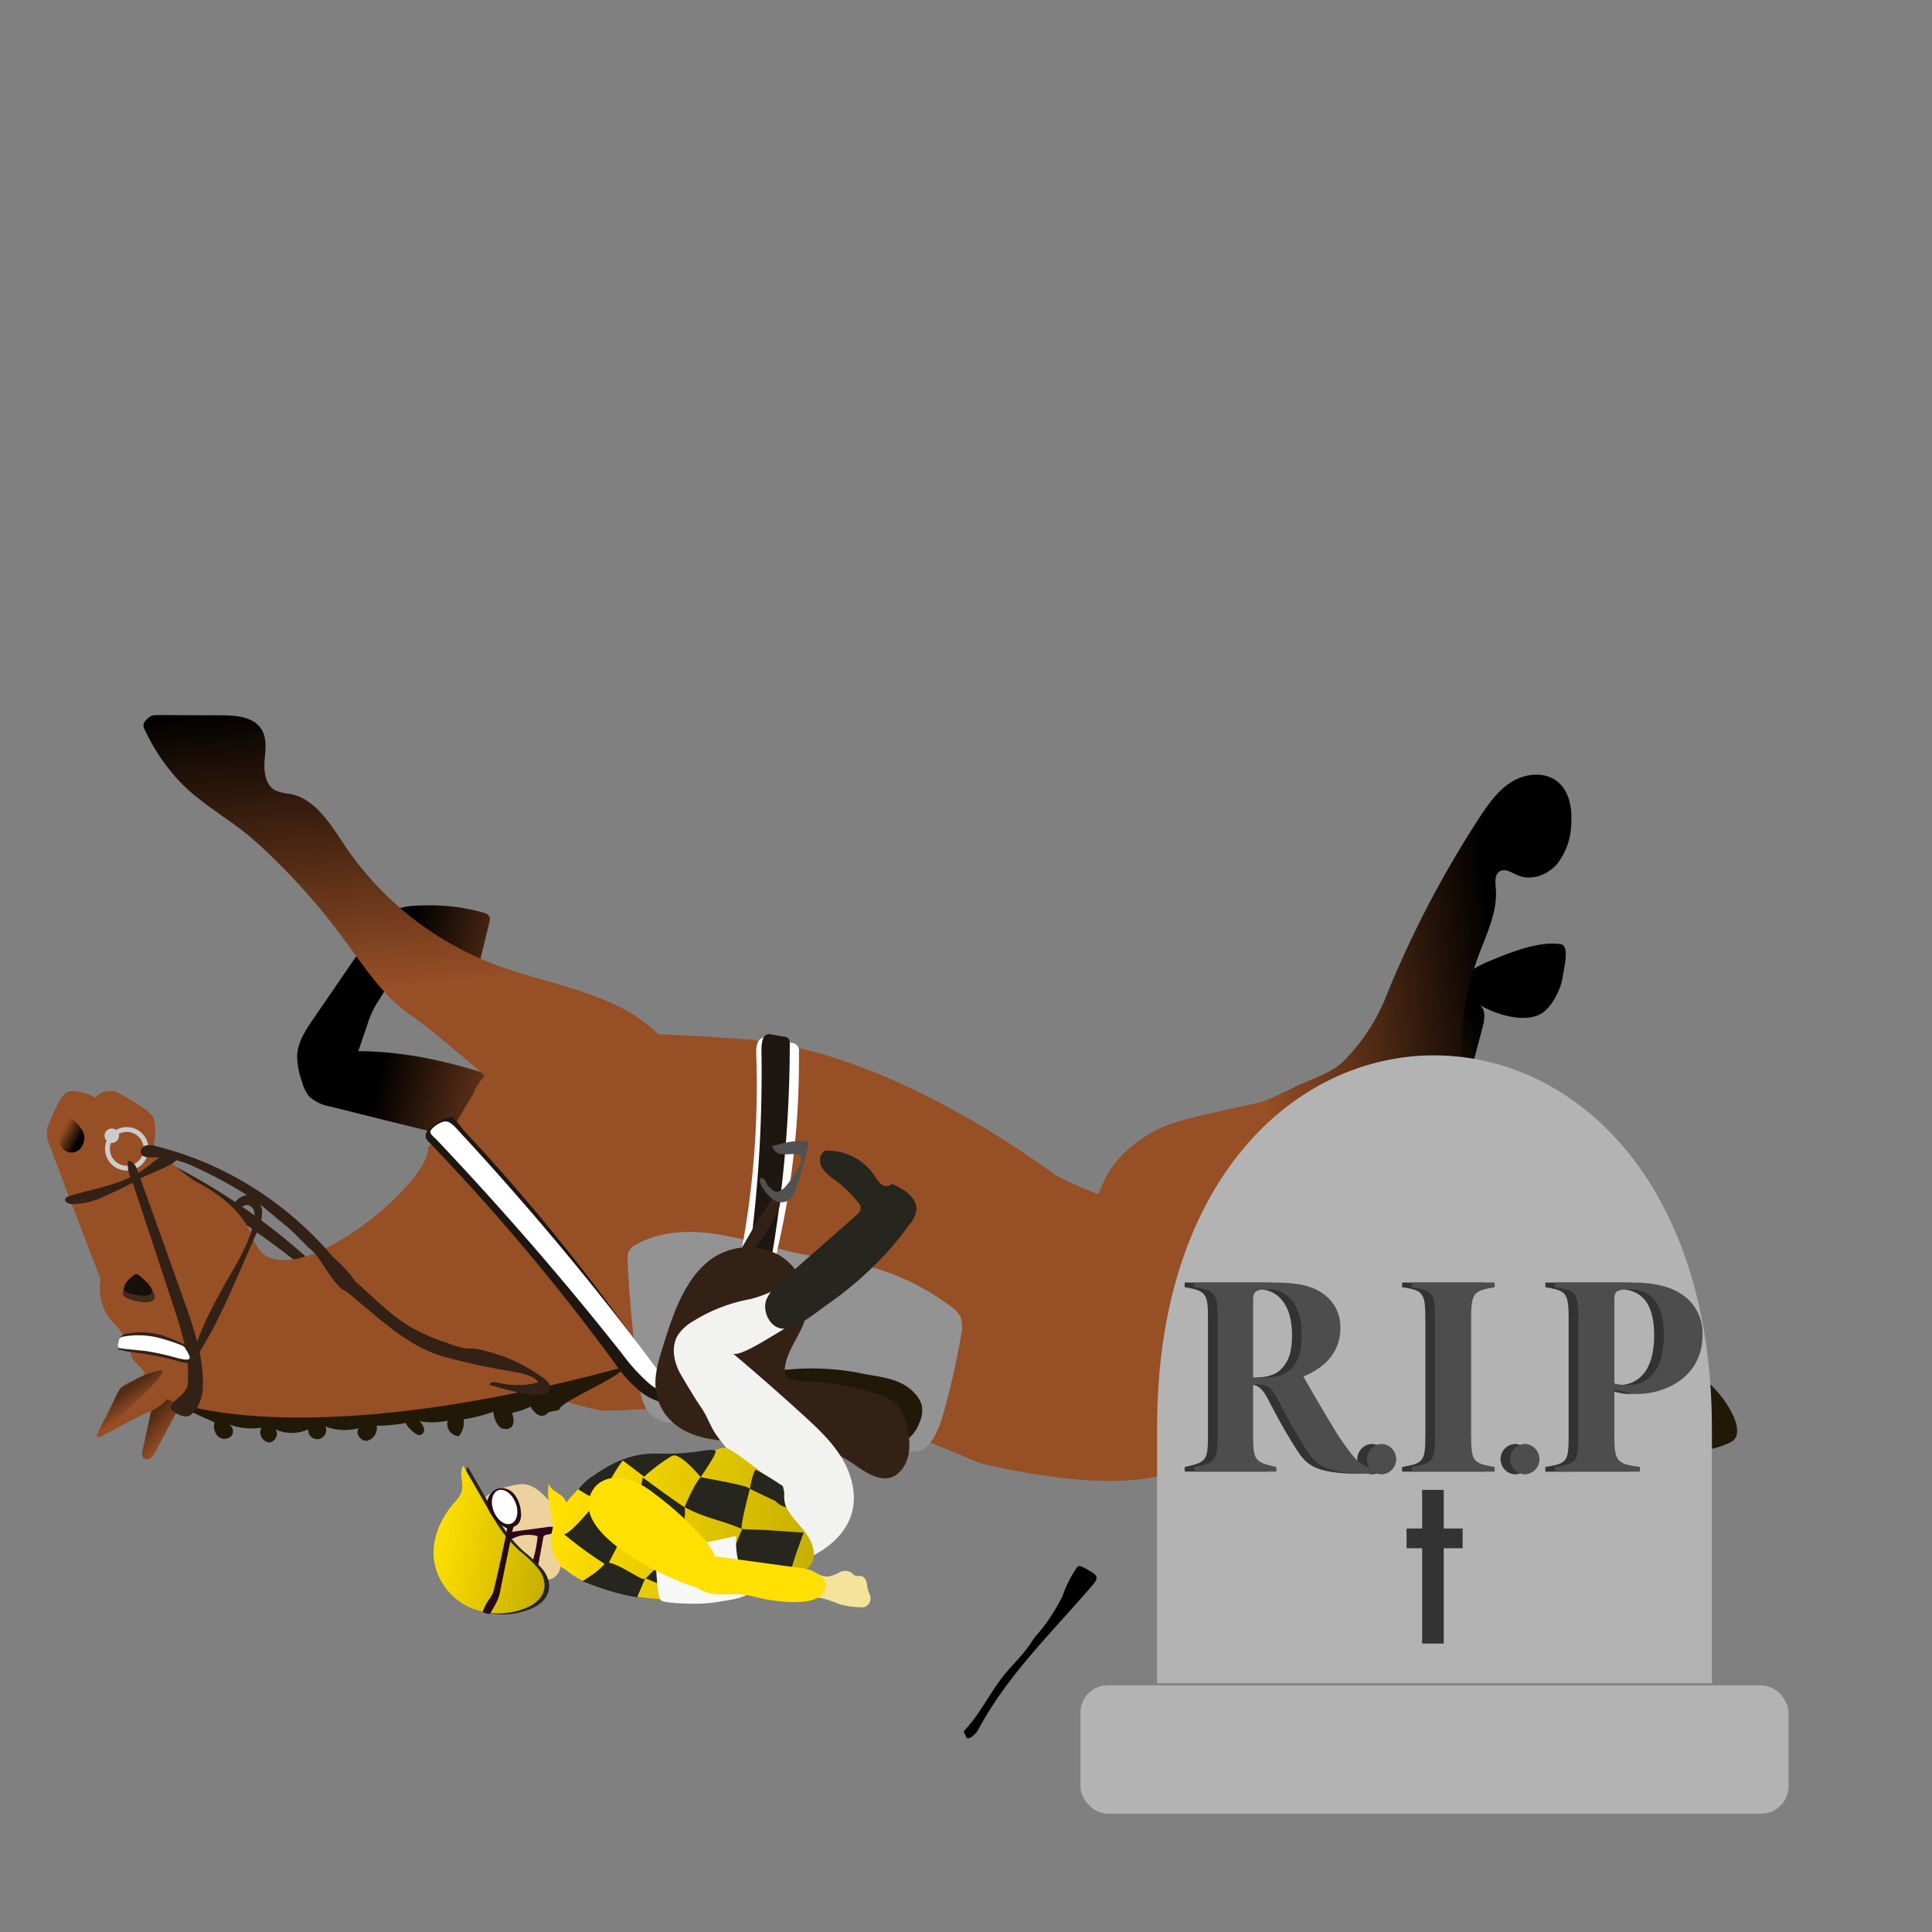 <svg xmlns="http://www.w3.org/2000/svg" xmlns:xlink="http://www.w3.org/1999/xlink" viewBox="0 0 400 400"><rect x="0" y="0" width="400" height="400" fill="#808080" stroke="none"/><defs><linearGradient id="linear-gradient" x1="279.383" y1="166.304" x2="331.48" y2="166.304" gradientTransform="translate(352.898 437.954) rotate(-167.723)" gradientUnits="userSpaceOnUse"><stop offset="0" stop-color="#974f26"/><stop offset="0.665"/></linearGradient><linearGradient id="linear-gradient-2" x1="71.1" y1="221.538" x2="164.484" y2="128.154" gradientTransform="translate(352.898 437.954) rotate(-167.723)" gradientUnits="userSpaceOnUse"><stop offset="0.176"/><stop offset="0.521" stop-color="#974f26"/></linearGradient><linearGradient id="linear-gradient-3" x1="-103.668" y1="42.278" x2="-96.678" y2="42.278" gradientTransform="translate(-70.259 259.661) rotate(-137.943)" gradientUnits="userSpaceOnUse"><stop offset="0" stop-color="#974f26"/><stop offset="0.777" stop-color="#542c15"/></linearGradient><linearGradient id="linear-gradient-4" x1="-176.204" y1="-13.588" x2="-167.73" y2="-13.588" gradientTransform="matrix(-0.361, -0.515, 0.819, -0.574, -24.053, 192.862)" xlink:href="#linear-gradient-3"/><linearGradient id="linear-gradient-5" x1="119.804" y1="199.88" x2="124.804" y2="199.88" gradientTransform="translate(32.835 469.014) rotate(-152.862)" gradientUnits="userSpaceOnUse"><stop offset="0.223"/><stop offset="1" stop-color="#974f26"/></linearGradient><linearGradient id="New_Gradient_Swatch_4" x1="148.167" y1="54.644" x2="202.279" y2="54.644" gradientTransform="translate(302.227 405.519) rotate(-167.945)" gradientUnits="userSpaceOnUse"><stop offset="0" stop-color="#c7af00"/><stop offset="1" stop-color="#ffe000"/></linearGradient><linearGradient id="New_Gradient_Swatch_4-2" x1="201.364" y1="42.353" x2="225.604" y2="42.353" xlink:href="#New_Gradient_Swatch_4"/><linearGradient id="linear-gradient-6" x1="226.869" y1="-53.658" x2="336.006" y2="-53.658" gradientTransform="translate(550.393 139.463) rotate(173.707)" gradientUnits="userSpaceOnUse"><stop offset="0.176"/><stop offset="0.637" stop-color="#974f26"/></linearGradient><linearGradient id="linear-gradient-7" x1="327.503" y1="234.41" x2="327.503" y2="138.508" gradientTransform="translate(431.281 343.286) rotate(174.224)" gradientUnits="userSpaceOnUse"><stop offset="0"/><stop offset="0.637" stop-color="#974f26"/></linearGradient></defs><title>dead</title><g id="dead"><path d="M68.329,229.08a8.391,8.391,0,0,1-4.326-2.091,8.296,8.296,0,0,1-1.512-3.17,15.261,15.261,0,0,1-.965-5.368c.168-2.796,1.807-5.259,3.391-7.569l12.965-18.907a12.576,12.576,0,0,1,1.961-2.406c2.071-1.823,5.056-2.083,7.815-2.111a40.501,40.501,0,0,1,12.531,1.529,1.765,1.765,0,0,1,1.134.741,1.817,1.817,0,0,1-.007,1.233l-2.02,8.293a2.633,2.633,0,0,1-.846,1.629,2.291,2.291,0,0,1-1.403.293,9.038,9.038,0,0,1-5.754-2.366,22.6,22.6,0,0,0-2.611-2.476,2.889,2.889,0,0,0-3.357-.13,3.913,3.913,0,0,0-.75.967l-6.13,9.896a19.023,19.023,0,0,0-2.417,5.162l-1.845,5.402c10.992.041,21.81,2.845,32.134,6.619a13.415,13.415,0,0,1,3.929,1.97,4.783,4.783,0,0,1,1.934,3.789,4.843,4.843,0,0,1-3.076,3.914c-3.149,1.382-6.811.653-10.125,1.144a19.819,19.819,0,0,1-8.364-.497C83.162,232.834,75.758,230.914,68.329,229.08Z" style="fill:url(#linear-gradient)"/><path d="M251.508,291.571a36.155,36.155,0,0,0,4.683,6.308c3.31,3.429,7.696,5.581,11.951,7.589a26.352,26.352,0,0,0,8.425,2.039c9.396.844,33.957-5.995,47.361-8.303,5.025-.865,24.58,4.361,34.433-.631,4.46-2.26-3.672-13.514-8.576-14.712-8.956-2.188-5.376-1.76-16.556-1.7-21.023.112-37.553,8.56-44.661,11.419-8.06,3.242-18.07,2.055-25.945-1.502a52.124,52.124,0,0,1-6.86-3.704,22.394,22.394,0,0,0-1.912-1.317c-1.335-.671-5.439-.923-6.195-2.264C248.881,286.963,250.13,289.312,251.508,291.571Z" style="fill:#211808"/><path id="body" d="M124.476,292.037s20.393.337,25.576-4.678,52.897,15.584,52.897,15.584,25.195,6.496,38.408,2.203,29.594-14.54,30.639-17.352c2.463-6.628,3.472-17.195,3.344-21.316-.093-3.003-4.904-16.198-9.851-24.101-2.333-3.728-9.914-2.738-14.289-3.187-8.987-.922,5.371,2.162-22.307,8.45-.967.22-9.469-3.79-10.323-4.293-.407-.24-28.591-22.018-57.142-27.197-.748-.76-22.764-2.346-38.408-2.203-14.749.135-23.995,8.5-24.971,12.524,0,0-8.541,12.848-8.154,18.695.155,2.344-1.123,11.258.044,9.219C89.386,254.276,92.016,286.009,124.476,292.037Z" style="fill:#974f26"/><path d="M238.693,238.493a13.893,13.893,0,0,1,2.027-3.288c1.47-1.513,3.684-1.981,5.767-2.318,9.392-1.52,19.214-1.828,28.236,1.192,4.554,1.524,8.91,3.89,13.691,4.33.531.049,1.214-1.542,1.278-2.098,1.202-10.416,4.252-20.399,6.5-30.641a5.607,5.607,0,0,1,2.514-2.388c3.435-.487,6.247-2.905,9.457-4.221,4.271-1.752,10.348-4.3,14.974-3.572,1.942.306.635,5.033.358,6.979-.318,2.241-2.198,6.195-4.525,7.465-3.51,1.916-9.303.099-12.746-1.936,1.432.872,1.184,2.989.754,4.609l-4.004,15.085a19.578,19.578,0,0,0-.697,5.44c.064,2.929-.319,5.577-.095,8.4a31.117,31.117,0,0,1-1.344,11.796,3.522,3.522,0,0,1-1.031,1.806,3.336,3.336,0,0,1-1.88.538c-6.44.372-12.59-3.222-19.094-2.603a5.585,5.585,0,0,0-3.693,1.703c-3.655,4.098,1.547,8.387-1.109,13.839-.435.893-1.683,1.063-2.653,1.276-18.616,4.085-37.828.099-56.407-3.875-2.161-.462-4.606-1.115-5.113-3.657a4.548,4.548,0,0,1,1.158-3.901c2.656-2.924,6.373-3.712,9.081-6.468a12.249,12.249,0,0,1,4.975-3.16C230.804,246.995,235.764,243.972,238.693,238.493Z" style="fill:url(#linear-gradient-2)"/><g id="head"><path d="M45.119,297.38a2.016,2.016,0,0,0,2.817-.121,1.593,1.593,0,0,0-.852-2.472,13.575,13.575,0,0,0,7.06.793,2.104,2.104,0,0,0,1.411,3.049c1.323.131,2.366-1.768,1.425-2.707a8.216,8.216,0,0,0,6.843.007,1.859,1.859,0,1,0,3.55-.583,11.461,11.461,0,0,0,6.955.334c-.911,1.006.362,2.819,1.703,2.613a2.719,2.719,0,0,0,1.956-3.106,33.628,33.628,0,0,0,5.985-.578,5.907,5.907,0,0,0,2.188,2.27,1.424,1.424,0,0,0,.763.25,1.119,1.119,0,0,0,.873-1.359,3.242,3.242,0,0,0-.967-1.525,14.807,14.807,0,0,0,5.873-.126,2.537,2.537,0,0,0,2.296,3.231,4.493,4.493,0,0,0,.999-3.491,33.603,33.603,0,0,0,6.14-1.577,5.676,5.676,0,0,0,.998,2.812,1.955,1.955,0,0,0,2.67.431c.789-.718.532-1.995.212-3.012a15.102,15.102,0,0,0,3.828-1.294,4.535,4.535,0,0,0,1.496,1.677,1.558,1.558,0,0,0,2.033-.337c.266-.423,2.388-.39,2.508-.875.399-1.605,12.768-6.674,12.971-8.315.129-1.047-13.061,1.637-14.004,1.165a7.106,7.106,0,0,0-3.088-.545c-9.415-.152-18.718,2.064-28.129,2.396-7.037.248-14.068-.56-21.109-.609a131.538,131.538,0,0,0-18.938,1.398,10.096,10.096,0,0,0-4.057,1.079c-.866.534-1.168,1.269-2.189.762-1.043-.517-2.091-2.586-2.768-3.517-1.013-1.393-1.94-2.823-3.026-4.159l-1.445-1.778a1.484,1.484,0,0,0-.435,1.429,5.726,5.726,0,0,0,.582,1.452,7.593,7.593,0,0,1,.996,4.189,1.303,1.303,0,0,0,.041.706.957.957,0,0,0,.896.446c.352-.001.702-.095,1.054-.071a3.551,3.551,0,0,1,2.092,1.391c2.615,2.719,5.763,3.872,9.089,5.385A3.047,3.047,0,0,0,45.119,297.38Z" style="fill:#211808"/><path d="M67.513,266.24a220.502,220.502,0,0,0-35.637-24.483l1.419-1.735A131.804,131.804,0,0,1,70.77,267.376,5.549,5.549,0,0,1,67.513,266.24Z" style="fill:#332115"/><path d="M36.831,291.871l-4.698,8.785a3.5,3.5,0,0,1-.903,1.22,1.196,1.196,0,0,1-1.419.08c-.5-.404-.409-1.177-.271-1.805l1.826-8.32c.647-.321.775-1.307,1.241-1.859a2.552,2.552,0,0,1,2.721-.743C36.271,289.559,37.302,290.99,36.831,291.871Z" style="fill:url(#linear-gradient-3)"/><path d="M20.828,297.434a.646.646,0,0,1-.575.095c-.289-.15-.186-.584-.042-.876l3.661-7.437a7.061,7.061,0,0,1,1.335-2.063c1.181-1.128,2.982-1.309,4.34-2.216a.838.838,0,0,0,.356-.383.822.822,0,0,0-.17-.694,13.179,13.179,0,0,0-1.781-1.856,4.195,4.195,0,0,1-1.002-2.778c.506-1.402,2.554,2.58,2.864,2.862.997.908,1.939,1.875,2.865,2.856,1.318,1.396,3.28,2.879,1.802,4.826-1.361,1.793-4.233,2.732-6.155,3.739Z" style="fill:#974f26"/><path id="neck_head" d="M34.965,288.844c-.317.244-2.065.149.026,1,7.878,3.202,36.886,8.701,93.412-6.608,15.777,1.48-25.919-60.805-32.247-51.557-.8,1.168-5.34,4.617-7.527,5.734.762,7.273-26.254,29.583-34.435,21.914a11.81,11.81,0,0,1-1.967-3.105s-1.279-6.274-11.958-11.748c0,0-6.663-4.539-8.421-7.687,0,0,.935-4.016-.389-5.818s-7.553-4.995-7.553-4.995-3.126-.478-4.038,1.301c0,0-4.45-2.281-6.252-.957-1.267.931-2.781,4.511-3.569,6.556a5.108,5.108,0,0,0-.115,3.33c.369,1.208,10.902,28.648,10.902,28.648a10.284,10.284,0,0,0,3.037,9.422C26.086,276.565,29.553,283.396,34.965,288.844Z" style="fill:#974f26"/><path d="M28.231,285.5c.806-.59,4.734-1.988,5.384-1.735s-2.512,3.616-3.22,4.298l-7.053,6.784a5.478,5.478,0,0,1-1.184.942c-.446.236-.981.31-1.188.064-.261-.31.097-.907.439-1.391,1.513-2.14,2.161-5.065,3.674-7.205" style="fill:url(#linear-gradient-4)"/><g id="bridle"><circle cx="26.247" cy="237.85" r="4" style="fill:none;stroke:#ccc;stroke-miterlimit:10"/><circle cx="23.144" cy="235.135" r="1.5" style="fill:#ccc"/><path d="M41.962,287.888c.424-6.509-1.804-12.866-3.999-19.009l-9.63-26.944c-.397-1.11-1.882-2.2-1.892-1.177-.022,2.236.688,3.053,1.304,4.918l8.09,24.507c1.752,5.308,3.527,10.799,3.032,16.366-.09,1.008-.256.895-.825,1.732-.679,1-2.521,1.911-2.714,3.104-.139.855,2.536,2.109,3.56,1.825C40.55,292.748,41.839,289.786,41.962,287.888Z" style="fill:#332115"/><path d="M29.617,280.259c-1.083-.167-3.825-.493-4.012-.599-.503-.284-1.14.048-1.168-.529a5.145,5.145,0,0,1,.302-1.699,1.962,1.962,0,0,1,.426-.868,1.851,1.851,0,0,1,.956-.412,15.374,15.374,0,0,1,7.259.258,30.62,30.62,0,0,1,4.849,1.99,1.321,1.321,0,0,1,.879,1.016c.958,2.842.668,3.222-2.057,2.443A60.668,60.668,0,0,0,29.617,280.259Z" style="fill:#332115"/><path d="M30.077,279.704c-1.046-.131-5.362-.501-5.496-.62-.355-.316-.064-.91-.003-1.35a1.168,1.168,0,0,1,.255-.691,1.559,1.559,0,0,1,.829-.33,17.351,17.351,0,0,1,6.872.186,38.677,38.677,0,0,1,4.898,1.569,2.215,2.215,0,0,1,.565.272,1.788,1.788,0,0,1,.433.533c1.381,2.255,1.172,2.56-1.523,1.946A53.861,53.861,0,0,0,30.077,279.704Z" style="fill:#fff"/><path d="M28.599,244.238q-3.312,1.848-6.798,3.36a15.338,15.338,0,0,1-7.049,1.676c-.637-.045-1.466-.466-1.25-1.067.113-.315.471-.457.79-.558,5.136-1.623,10.726-2.284,15.17-5.327,1.457-.998,2.751-2.23,4.27-3.131,2.043-1.211,4.385.245,1.899,1.721C33.492,242.183,30.832,242.992,28.599,244.238Z" style="fill:#332115"/><path d="M53.013,255.57a9.629,9.629,0,0,0,1.248-4.95c-.195-1.713-1.693-3.402-3.398-3.144a3.761,3.761,0,0,0-2.222,1.467,1.041,1.041,0,0,0-.322.862c.123.481.804.557,1.257.353a6.051,6.051,0,0,1,1.325-.664,1.615,1.615,0,0,1,1.658,1.119,4.023,4.023,0,0,1,.026,2.144c-.923,4.828-3.752,9.031-6.144,13.326-1.064,1.911-7.566,13.549-5.712,14.737C45.737,273.178,49.22,263.875,53.013,255.57Z" style="fill:#332115"/><path d="M32.229,237.288a3.819,3.819,0,0,0-2.072-.108,1.365,1.365,0,0,0-.978,1.61c.31.854,1.486.868,2.394.823a19.65,19.65,0,0,1,8.542,1.898,89.504,89.504,0,0,1,10.45,5.576c3.065,1.814,5.605,4.29,8.405,6.49,1.766,1.387,4.728,4.675,5.626,5.349,1.799,1.35,5.388,9.159,7.659,8.318,3.627-1.342-2.607-6.183-3.453-7.17a71.547,71.547,0,0,0-21.76-17.247A68.772,68.772,0,0,0,32.229,237.288Z" style="fill:#332115"/><path d="M112.576,285.348c.781.572,1.627,1.468,1.272,2.367a1.811,1.811,0,0,1-1.164.939,7.818,7.818,0,0,1-4.086-.078q-3.694-.769-7.3-1.9c.271-.65,1.206-.55,1.889-.381a16.469,16.469,0,0,0,8.305-.113c-1.023-1.304-2.795-1.699-4.42-2.026-.649-.13-1.301-.244-1.952-.364a136.136,136.136,0,0,1-13.455-2.967c-5.277-1.536-9.938-5.084-14.117-8.575l-5.339-4.459c-.48-.401-2.627-1.937-2.876-2.511s1.646-1.472,2.168-1.817c.719-.475,1.491,1.346,2.14,1.912,3.701,3.22,7.118,6.84,11.337,9.344a38.301,38.301,0,0,0,7.371,3.236,23.12,23.12,0,0,0,3.82,1.184c.895.13,1.747-.007,2.661.176A35.009,35.009,0,0,1,112.576,285.348Z" style="fill:#332115"/></g><path d="M25.659,268.337a.894.894,0,0,1-.222-.628c.061-1.31,1.186-2.284,2.22-3.091a1.143,1.143,0,0,1,.735-.328,1.129,1.129,0,0,1,.597.307c.78.631,3.199,2.712,3.051,4.032C31.821,270.589,26.364,269.157,25.659,268.337Z" style="fill:#422a1b"/><path d="M25.878,267.327c-.066-.192-.203-.346-.194-.549.053-1.144,1.036-1.996,1.94-2.701a.998.998,0,0,1,.642-.287.986.986,0,0,1,.521.268c.682.551,3.049,2.428,2.666,3.523C30.922,269.103,26,267.68,25.878,267.327Z" style="fill:#170f09"/><path d="M16.869,237.508a4.232,4.232,0,0,0,.604-1.827c.049-1.657-1.504-3.153-2.929-4.392-.66,1.407-2.923,4.313-1.903,6.047A2.471,2.471,0,0,0,16.869,237.508Z" style="fill:url(#linear-gradient-5)"/></g><g id="rider-2" data-name="rider"><path d="M195.593,291.688q2.072-7.572,3.396-15.322a6.339,6.339,0,0,0-.133-3.73,6.05,6.05,0,0,0-1.976-2.12,49.635,49.635,0,0,0-19.395-8.921c-3.751-.813-7.584-1.188-11.351-1.923-5.78-1.129-11.377-3.105-17.187-4.068s-12.069-.825-17.209,2.05a3.627,3.627,0,0,0-1.467,1.259,3.991,3.991,0,0,0-.319,2.15c.321,8.037,1.219,16.039,2.115,24.033.348,3.105.912,6.591,3.464,8.393,2.686,1.896,6.343,1.084,9.538.309,6.718-1.629,13.764-2.749,20.514-1.264a69.044,69.044,0,0,1,9.68,3.3c3.59,1.372,10.723,5.189,14.543,4.653C193.262,300.002,194.834,294.464,195.593,291.688Z" style="fill:#939393"/><path d="M165.413,217.859a1.631,1.631,0,0,0-1.617-1.944l-4.126-.967a3.077,3.077,0,0,0-1.883-.039c-1.137.48-1.26,2.015-1.216,3.249a186.352,186.352,0,0,1-3.434,42.785c-.402,2.029-.827,4.195-.052,6.112.559,1.383,2.572,3.082,4.196,2.445,1.551-.609,1.742-3.155,2.119-4.553q2.052-7.611,3.416-15.385A173.962,173.962,0,0,0,165.413,217.859Z" style="fill:#fff"/><path d="M163.513,216.381a2.788,2.788,0,0,0-.177-1.223,1.08,1.08,0,0,0-.88-.509l-2.726-.477a1.448,1.448,0,0,0-1.247.179c-.757.606-.849,2.135-.829,3.347a280.553,280.553,0,0,1-2.582,42.625,15.76,15.76,0,0,0-.078,6.038c.36,1.3,1.681,2.744,2.762,1.927,1.031-.78,1.177-3.315,1.436-4.739q1.414-7.75,2.373-15.58A262.2,262.2,0,0,0,163.513,216.381Z" style="fill:#1e1610"/><path d="M96.006,234.029a25.557,25.557,0,0,0-2.212-2.608c-1.002-.665-7.416,2.506-5.227,4.788a446.184,446.184,0,0,1,38.541,45.783,27.573,27.573,0,0,0,5.89,6.448c1.831,1.338,5.24,2.703,6.041,1.689.764-.968-1.54-3.69-2.568-5.242q-5.597-8.449-11.953-16.923A417.561,417.561,0,0,0,96.006,234.029Z" style="fill:#1e1610"/><path d="M94.587,233.736a7.677,7.677,0,0,0-1.313-1.211,1.943,1.943,0,0,0-1.252-.336,5.1,5.1,0,0,0-2.906,1.93c-.087.776.434.953,1.601,2.186,13.554,14.331,26.382,29.148,38.144,44.057a38.401,38.401,0,0,0,5.655,6.181c1.547,1.252,4.07,2.451,4.239,1.391.162-1.012-2.114-3.63-3.236-5.138q-6.11-8.207-12.693-16.402C113.966,255.371,104.502,244.423,94.587,233.736Z" style="fill:#fff"/><path d="M185.766,299.15a7.376,7.376,0,0,0,4.505-4.39,6.057,6.057,0,0,0,.586-3.717,5.505,5.505,0,0,0-1.225-2.285c-2.93-3.49-7.325-3.595-11.424-4.439a52.253,52.253,0,0,0-15.163-.757,3.492,3.492,0,0,0-2.21.745c-1.549,1.532,1.052,2.263,1.989,2.776,1.762.967,3.496,1.993,5.216,3.033q5.164,3.122,10.075,6.639c2.14,1.535,4.382,3.198,7.005,3.43a1.38,1.38,0,0,0,1.037-.214C186.43,299.733,186.109,299.27,185.766,299.15Z" style="fill:#211808"/><path id="saddle" d="M186.844,304.054c1.768-2.386,1.634-5.675.989-8.573a9.445,9.445,0,0,0-2.206-4.732,10.159,10.159,0,0,0-4.225-2.218,55.586,55.586,0,0,0-15.675-2.633c-1.117-.025-2.447-.134-2.999-1.106a2.667,2.667,0,0,1-.218-1.598c.388-3.699,3.213-6.683,4.239-10.257a11.873,11.873,0,0,0-5.421-13.059,13.307,13.307,0,0,0-14.331.993,18.348,18.348,0,0,0-4.375,4.908c-2.543,3.995-3.982,8.576-5.394,13.096-.906,2.899-1.822,5.907-1.452,8.921a10.796,10.796,0,0,0,2.579,5.759c2.905,3.314,7.56,4.524,11.963,4.724s8.827-.433,13.215-.015a28.121,28.121,0,0,1,13.431,5.012C179.891,305.33,183.924,307.995,186.844,304.054Z" style="fill:#332115"/><path d="M147.65,272.589c-.27.434-.823.92-1.204.58a.84.84,0,0,1-.163-.748,12.545,12.545,0,0,1,1.973-4.657c3.917-6.587,7.444-13.823,11.961-19.998,4.239-.073-3.138,9.442-4.369,11.376C153.029,263.57,150.426,268.133,147.65,272.589Z" style="fill:#332115"/><path d="M176.386,313.169c1.035-3.815-.066-7.96-2.119-11.339s-4.982-6.122-7.904-8.785q-7.207-6.569-14.662-12.859c1.099.927,7.382-3.102,8.433-3.716,2.902-1.694,5.687-3.633,8.49-5.516a2.374,2.374,0,0,0,.815-.76,2.41,2.41,0,0,0-.239-2.078c-.6-1.346-1.296-2.795-2.62-3.443a1.559,1.559,0,0,0-.899-.188,2.051,2.051,0,0,0-.617.235c-3.531,1.803-6.715,3.68-10.575,4.417a33.447,33.447,0,0,0-11.13,4.498,9.022,9.022,0,0,0-3.014,2.801c-1.512,2.51-.791,5.817.714,8.332s2.574,4.384,4.222,6.807c1.062,1.561,1.674,3.38,2.674,4.982,1.209,1.937,3.253,3.967,4.339,5.975a29.933,29.933,0,0,1,3.657,10.759c.331,2.922-.279,8.752,2.605,10.486,3.008,1.809,8.178-.744,10.821-2.285C172.576,319.626,175.393,316.828,176.386,313.169Z" style="fill:#f2f2f0"/><path d="M202.661,357.882a4.931,4.931,0,0,1-1.546,1.758c-1.054.604-.987.116-1.459-.847a.595.595,0,0,1-.081-.261.606.606,0,0,1,.212-.379c3.006-3.19,4.851-7.046,7.458-10.535,1.868-2.5,4.24-4.605,6.001-7.164.382-.556.73-1.136,1.14-1.672a32.763,32.763,0,0,0,2.329-2.861,44.152,44.152,0,0,0,3.229-5.36,24.52,24.52,0,0,1,2.951-5.93.932.932,0,0,1,.511-.391.947.947,0,0,1,.549.119,15.518,15.518,0,0,1,2.383,1.335,1.605,1.605,0,0,1,.609.616c.255.569-.168,1.197-.573,1.671C218.155,337.615,208.713,346.615,202.661,357.882Z"/><path id="collar" d="M117.199,325.014a3.216,3.216,0,0,1-1.637-1.279,10.3,10.3,0,0,1-1.685-5.606c-.105-1.977.062-3.963-.105-5.936a18.082,18.082,0,0,1-.197-5.028c.587,1.592,2.317,1.852,3.21,3.091,1.112,1.543.723,1.745.33,3.634C116.846,315.181,115.496,324.538,117.199,325.014Z" style="fill:#ffe000"/><path d="M116.022,324.38a3.081,3.081,0,0,1-1.595,2.411,3.643,3.643,0,0,1-1.465.271c-4.529.08-8.368-3.125-11.742-6.147a8.422,8.422,0,0,1-1.646-1.79,7.543,7.543,0,0,1-.694-4.606,8.052,8.052,0,0,1,1.06-3.815c1.268-1.915,3.723-2.577,5.961-3.094a8.675,8.675,0,0,1,2.471-.325c2.261.14,4.006,1.964,5.506,3.662C113.646,315.524,116.641,320.047,116.022,324.38Z" style="fill:#edd29d"/><path d="M112.452,318.533a.736.736,0,0,1,.703-.765l1.88-.408a.768.768,0,0,0-.326-1.116,2.22,2.22,0,0,0-1.319-.092l-5.923.795c-1.547.208-3.243.493-4.249,1.688a7.122,7.122,0,0,1,1.18,1.154,7.191,7.191,0,0,1,6.606-1.828.373.373,0,0,1,.253.143.379.379,0,0,1,.024.229,25.954,25.954,0,0,1-1.486,6.305c-.196.527-.22,1.453.583,1.494.866.045.895-1.223,1.001-1.796Q111.914,321.435,112.452,318.533Z" style="fill:#2d081c"/><path d="M164.994,326.151a6.841,6.841,0,0,0,2.907-2.222c1.44-2.265.037-5.258-1.676-7.324s-3.866-4.117-4.026-6.796a4.467,4.467,0,0,0-.264-1.866,3.115,3.115,0,0,0-1.282-1.103c-2.828-1.641-6.614-5.011-9.441-6.652-1.314-.763-1.897-.405-3.248.087a18.238,18.238,0,0,1-3.043.371c-4.919.893-10.054.143-14.919,1.292-7.408,1.75-20.299,13.721-14.464,21.368,5.423,7.107,21.534,8.538,31.025,7.805A50.509,50.509,0,0,0,164.994,326.151Z" style="fill:url(#New_Gradient_Swatch_4)"/><path d="M145.053,305.813s-2.689-3.308-4.658-4.247a1.828,1.828,0,0,0-.785-.237,1.784,1.784,0,0,0-.882.339,34.577,34.577,0,0,0-5.356,4.067c-1.516-1.118-2.924-2.247-4.439-3.365a33.629,33.629,0,0,0-4.641,8.748c-1.427-1.005-3.124-1.796-4.565-2.781a18.772,18.772,0,0,1,2.504-2.44,6.567,6.567,0,0,0,1.151-.746,37.489,37.489,0,0,1,3.402-2.029,19.311,19.311,0,0,1,9.395-2.179,46.652,46.652,0,0,0,8.915-.513c.949-.173,3.199-.472,3.071.098a8.339,8.339,0,0,1-.371,1A50.059,50.059,0,0,1,145.053,305.813Z" style="fill:#26251e"/><path d="M155.095,308.171a.264.264,0,0,0-.018-.027c-.505-.661-8.283-1.924-10.024-2.331-1.547,1.791-3.314,6.233-3.314,6.233-.134.042-6.349-4.387-8.662-6.169a31.648,31.648,0,0,1-3.418,9.806l-4.828-4.161a1.094,1.094,0,0,0-1.891.191c-1.642,1.92-5.239,6.105-6.186,5.903a80.897,80.897,0,0,0,8.998,6.521l4.525-8.859c3.626,1.472,6.948,4.067,10.588,5.505-.16-2.75,1.3-6.449.874-8.737,4.403,2.35,7.384,2.568,11.922,4.529-.591-.071,1.231-6.87,1.486-7.934.303-1.265.563-3.266,1.29-4.399a60.071,60.071,0,0,1,5.142,3.116c.707.376.495.447.713,1.217a3.503,3.503,0,0,1,.057,1.017,7.193,7.193,0,0,0,.394,2.481,4.452,4.452,0,0,1-2.206-1.298" style="fill:#26251e"/><path d="M153.661,316.575c-1.458,3.042-1.763,5.382-3.719,8.129-2.859-1.329-8.933-3.958-9.078-3.922a38.942,38.942,0,0,0-7.016,5.853.857.857,0,0,1-.531.247,1.337,1.337,0,0,1-.758-.197c-2.124-1.05-4.777-3.013-7.134-3.251-1.093,1.591-3.202,2.858-4.806,3.931a50.05,50.05,0,0,0,11.286,3.349q.845-1.991,1.691-3.983l10.527,4.485a59.594,59.594,0,0,1,5.954-6.451c-.135-.062,2.305,2.442,4.404,1.899,2.388-.618,5.622.39,7.983.606a.869.869,0,0,0,.558-.141,1.008,1.008,0,0,0,.318-.433,11.098,11.098,0,0,0,.629-2.234c.355-1.574,2.425-7.152,2.425-7.152s-5.196-.328-6.84-.469C157.852,316.696,155.363,316.721,153.661,316.575Z" style="fill:#26251e"/><path d="M136.718,331.182c-1.286-3.367-.031-7.734-2.546-10.316a108.878,108.878,0,0,0,18.221-2.879,19.323,19.323,0,0,0,.687,6.162c.422,1.247,2.654,4.166,2.069,5.443-.595,1.296-4.534,1.717-5.787,1.946a30.591,30.591,0,0,1-6.431.486C142.151,332,137.007,331.94,136.718,331.182Z" style="fill:#f7f7f5"/><path d="M171.344,326.421a7.383,7.383,0,0,0,2.431-.872,2.477,2.477,0,0,1,2.472.034,4.011,4.011,0,0,0,.719.609c.434.202.957.006,1.42.132a1.621,1.621,0,0,1,1.01,1.213c.144.532.151,1.095.309,1.623.131.437.363.841.47,1.284a1.905,1.905,0,0,1-1.127,2.265,2.989,2.989,0,0,1-1.055.052,18.107,18.107,0,0,1-4.204-.628,24.04,24.04,0,0,0-3.821-1.282c-1.195-.165-2.62.011-3.398-.91a3.175,3.175,0,0,1-.575-1.675c-.124-.947-.271-3.356,1.201-3.316a5.858,5.858,0,0,1,1.784.775A5.224,5.224,0,0,0,171.344,326.421Z" style="fill:#f4e39b"/><path id="overarm" d="M122.878,308.268c1.314-1.957,3.98-2.645,6.298-2.219a15.629,15.629,0,0,1,6.254,3.161,69.674,69.674,0,0,1,9.454,8.413c2.204,2.354,4.382,5.492,3.375,8.555a3.564,3.564,0,0,1-1.699,2.114,5.278,5.278,0,0,1-3.916-.153C137.272,326.407,117.024,316.989,122.878,308.268Z" style="fill:#ffe000"/><path id="underarm" d="M166.005,324.673,148.78,322.314c-2.042-.28-4.514-.391-5.735,1.27-1.065,1.448-.497,3.645.845,4.84a7.915,7.915,0,0,0,5.02,1.649c1.796.071,3.606-.122,5.386.128,1.137.16,2.241.498,3.364.737,2.807.597,10.231,1.696,12.427-.773C172.783,327.134,168.635,325.033,166.005,324.673Z" style="fill:#ffe000"/><path d="M112.412,324.991a28.505,28.505,0,0,0-4.003-3.807,25.595,25.595,0,0,1-3.708-4.214c-1.019-1.441-1.901-2.972-2.782-4.501l-5.073-8.805c-.942,1.563.194,3.635-.331,5.383a6.759,6.759,0,0,1-1.571,2.327c-2.808,3.248-4.673,7.541-4.139,11.802a12.836,12.836,0,0,0,7.098,9.68,14.854,14.854,0,0,0,12.133.178C113.612,331.519,114.873,328.291,112.412,324.991Z" style="fill:#26251e"/><path d="M111.464,324.788a28.494,28.494,0,0,0-4.003-3.807,25.594,25.594,0,0,1-3.708-4.214c-1.019-1.441-1.901-2.972-2.782-4.501l-5.073-8.805c-.942,1.563.194,3.635-.331,5.383a6.757,6.757,0,0,1-1.571,2.327c-2.808,3.248-4.673,7.541-4.139,11.802a12.837,12.837,0,0,0,7.098,9.68,14.854,14.854,0,0,0,12.133.178C112.664,331.316,113.925,328.088,111.464,324.788Z" style="fill:url(#New_Gradient_Swatch_4-2)"/><path d="M103.669,328.851l2.501-12.241a.984.984,0,0,1,.158-.424,1.394,1.394,0,0,1,.473-.304c1.081-.578,1.198-2.078.999-3.288a6.56,6.56,0,0,0-1.317-3.215,3.368,3.368,0,0,0-3.114-1.242,3.238,3.238,0,0,0-2.333,4.14,7.825,7.825,0,0,0,3.974,4.156q-1.214,6.254-2.701,12.451a6.111,6.111,0,0,1-.349,1.125,8.813,8.813,0,0,1-.798,1.256,10.313,10.313,0,0,0-1.222,2.433c-.052.152,1.23.531,1.382.453.349-.18.801-1.26,1.015-1.568A9.837,9.837,0,0,0,103.669,328.851Z" style="fill:#260a18"/><ellipse cx="104.478" cy="312.001" rx="2.424" ry="3.702" transform="translate(-107.768 60.581) rotate(-21.657)" style="fill:#fff"/><path d="M188.374,253.429a6.123,6.123,0,0,0,1.335-2.758c.317-2.673-2.577-4.478-5.036-5.571a1.63,1.63,0,0,1-2.166.112,6.503,6.503,0,0,1-1.491-1.858,11.744,11.744,0,0,0-10.139-5.118c-1.169.547-1.363,2.232-.763,3.374a8.821,8.821,0,0,0,2.758,2.665,26.576,26.576,0,0,1,4.791,4.666,2.119,2.119,0,0,1,.539,1.044c.073.692-.497,1.266-1.02,1.725l-15.456,13.586a9.693,9.693,0,0,0-3.092,3.848c-.849,2.474.911,6.081,3.742,5.929,2.954-.159,6.91-3.602,9.242-5.227A70.671,70.671,0,0,0,188.374,253.429Z" style="fill:#26251e"/><path d="M162.563,245.762a3.459,3.459,0,0,1-1.641.98c-.652.21-2.087-1.307-2.252-1.816s-.786-1.282-1.232-.988c-.286.505.082,1.422.407,1.903a8.962,8.962,0,0,0,2.103,2.423,3.043,3.043,0,0,0,3.042.412,4.431,4.431,0,0,0,1.831-2.74q1.458-4.317,2.498-8.761a.915.915,0,0,0,.013-.549c-.13-.318-.544-.383-.887-.391a17.161,17.161,0,0,0-5.424.756c-.166.051-1.039.165-1.12.319-.13.248.556,1.002.765,1.19,1.208,1.085,4.444-.123,5.071.816C166.605,240.615,163.364,244.863,162.563,245.762Z" style="fill:#515151"/></g><path d="M281.595,237.319c4.603-2.603,10.279-.914,14.874-3.53,6.005-3.42,5.835-11.88,6.152-18.783a56.703,56.703,0,0,1,3.435-16.983c1.701-4.613,4.046-9.255,3.63-14.153-.106-1.245-.259-2.791.801-3.453,1.125-.703,2.498.256,3.712.789,2.747,1.204,6.123.011,8.108-2.237a13.915,13.915,0,0,0,2.996-8.313c.227-3.204-.33-6.798-2.827-8.819-2.621-2.121-6.611-1.739-9.483.026s-4.867,4.629-6.71,7.452a215.726,215.726,0,0,0-18.995,36.21,40.434,40.434,0,0,1-9.226,14.293c-2.333,2.232-5.797,3.333-8.739,4.647-2.95,1.318-6.242,3.273-9.395,3.992-1.265.289-12.231,2.538-17.091,4.08-5.401,1.714-11.614,6.412-14.061,11.523-2.408,5.03-4.16,10.685-3.039,16.148a25.34,25.34,0,0,0,5.303,10.277c5.077,6.474,11.98,11.992,20.101,13.316C286.282,289.53,261.708,248.566,281.595,237.319Z" style="fill:url(#linear-gradient-6)"/><path d="M126.295,207.563c-7.788-3.481-16.318-4.973-24.278-8.041A65.572,65.572,0,0,1,71.44,175.145c-2.992-4.443-6.064-9.722-11.32-10.757a10.807,10.807,0,0,1-3.132-.746c-1.983-1.072-2.367-3.743-2.215-5.992s.559-4.69-.616-6.615c-1.601-2.623-5.223-2.927-8.296-2.938l-13.354-.052c-1.21-.005-1.702.329-2.596,1.424a1.498,1.498,0,0,0,.006,1.508A41.397,41.397,0,0,0,37.188,161.8c3.478,3.639,7.792,6.33,11.858,9.298a64.661,64.661,0,0,1,6.396,5.468A136.739,136.739,0,0,1,71.006,194.184c4.311,5.82,8.308,12.134,14.3,16.203,3.642,2.472,7.543,5.976,10.953,8.76,5.478,4.471,10.856,10.71,16.534,14.409s13.331,1.046,19.998-.175c6.292-1.151,12.79-5.476,9.125-12.083A32.687,32.687,0,0,0,126.295,207.563Z" style="fill:url(#linear-gradient-7)"/><rect x="223.708" y="348.926" width="146.584" height="26.574" rx="5.622" style="fill:#b3b3b3"/><path d="M354.433,348.5V295.661c-.15-102.911-115.016-102.852-114.867,0V348.5Z" style="fill:#b3b3b3"/><path d="M282.435,305.108h-2.71c-7.227-.301-9.154-1.686-11.202-4.878-2.107-3.252-3.975-6.625-5.902-10.359-1.324-2.529-2.228-3.252-4.275-3.252h-.903v10.6c0,5.059.361,5.541,4.817,6.504v.964H245.275v-.964c4.457-.963,4.818-1.325,4.818-6.504v-24.271c0-5.059-.361-5.722-4.818-6.444V265.54h16.201c4.938,0,7.949.542,10.419,2.288a8.288,8.288,0,0,1,3.613,7.106c0,6.083-4.638,8.793-7.648,10.058.903,1.626,4.096,7.167,5.781,9.877a49.478,49.478,0,0,0,4.396,6.444,8.25,8.25,0,0,0,4.577,2.951Zm-23.789-19.875c2.891,0,4.999-.241,6.444-1.626,1.687-1.566,2.409-3.674,2.409-7.167,0-6.986-3.493-9.516-6.926-9.516a4.458,4.458,0,0,0-2.47.422c-.422.301-.662.723-.662,1.927v15.96Z" style="fill:#333"/><path d="M284.02,305.25a3.152,3.152,0,0,1,0-6.297,3.15,3.15,0,0,1,0,6.297Z" style="fill:#333"/><path d="M290.291,304.687v-.964c4.518-.783,4.818-1.204,4.818-6.805v-23.669c0-5.601-.422-6.083-4.818-6.746V265.54h17.165v.963c-4.396.783-4.879,1.084-4.879,6.746v23.608c0,5.782.362,6.083,4.879,6.866v.964Z" style="fill:#333"/><path d="M313.679,305.25a3.152,3.152,0,0,1,0-6.297,3.15,3.15,0,0,1,0,6.297Z" style="fill:#333"/><path d="M335.91,265.54c4.758,0,8.01.903,10.238,2.409a9.584,9.584,0,0,1,4.337,8.432c0,8.613-7.528,12.226-13.552,12.226a8.491,8.491,0,0,1-1.084-.12l-3.613-.783v9.576c0,5.36.603,5.782,5.3,6.444v.964H319.95v-.964c4.457-.723,4.818-1.084,4.818-6.444V273.007c0-5.42-.542-5.782-4.818-6.504V265.54Zm-3.674,20.898a11.416,11.416,0,0,0,3.192.301c1.807,0,7.046-.904,7.046-10.299,0-7.167-3.071-9.516-7.287-9.516a5.049,5.049,0,0,0-2.349.422c-.542.361-.603.963-.603,1.927Z" style="fill:#333"/><path d="M284.435,305.108h-2.71c-7.227-.301-9.154-1.686-11.202-4.878-2.107-3.252-3.975-6.625-5.902-10.359-1.324-2.529-2.228-3.252-4.275-3.252h-.903v10.6c0,5.059.361,5.541,4.817,6.504v.964H247.275v-.964c4.457-.963,4.818-1.325,4.818-6.504v-24.271c0-5.059-.361-5.722-4.818-6.444V265.54h16.201c4.938,0,7.949.542,10.419,2.288a8.288,8.288,0,0,1,3.613,7.106c0,6.083-4.638,8.793-7.648,10.058.903,1.626,4.096,7.167,5.781,9.877a49.478,49.478,0,0,0,4.396,6.444,8.25,8.25,0,0,0,4.577,2.951Zm-23.789-19.875c2.891,0,4.999-.241,6.444-1.626,1.687-1.566,2.409-3.674,2.409-7.167,0-6.986-3.493-9.516-6.926-9.516a4.458,4.458,0,0,0-2.47.422c-.422.301-.662.723-.662,1.927v15.96Z" style="fill:#4d4d4d"/><path d="M286.02,305.25a3.152,3.152,0,0,1,0-6.297,3.15,3.15,0,0,1,0,6.297Z" style="fill:#4d4d4d"/><path d="M292.291,304.687v-.964c4.518-.783,4.818-1.204,4.818-6.805v-23.669c0-5.601-.422-6.083-4.818-6.746V265.54h17.165v.963c-4.396.783-4.879,1.084-4.879,6.746v23.608c0,5.782.362,6.083,4.879,6.866v.964Z" style="fill:#4d4d4d"/><path d="M315.679,305.25a3.152,3.152,0,0,1,0-6.297,3.15,3.15,0,0,1,0,6.297Z" style="fill:#4d4d4d"/><path d="M337.91,265.54c4.758,0,8.01.903,10.238,2.409a9.584,9.584,0,0,1,4.337,8.432c0,8.613-7.528,12.226-13.552,12.226a8.491,8.491,0,0,1-1.084-.12l-3.613-.783v9.576c0,5.36.603,5.782,5.3,6.444v.964H321.95v-.964c4.457-.723,4.818-1.084,4.818-6.444V273.007c0-5.42-.542-5.782-4.818-6.504V265.54Zm-3.674,20.898a11.416,11.416,0,0,0,3.192.301c1.807,0,7.046-.904,7.046-10.299,0-7.167-3.071-9.516-7.287-9.516a5.049,5.049,0,0,0-2.349.422c-.542.361-.603.963-.603,1.927Z" style="fill:#4d4d4d"/><path d="M294.438,340.284V320.547h-3.225v-4.085h3.225v-7.998H298.91v7.998h3.913v4.085H298.91v19.737Z" style="fill:#333"/></g></svg>